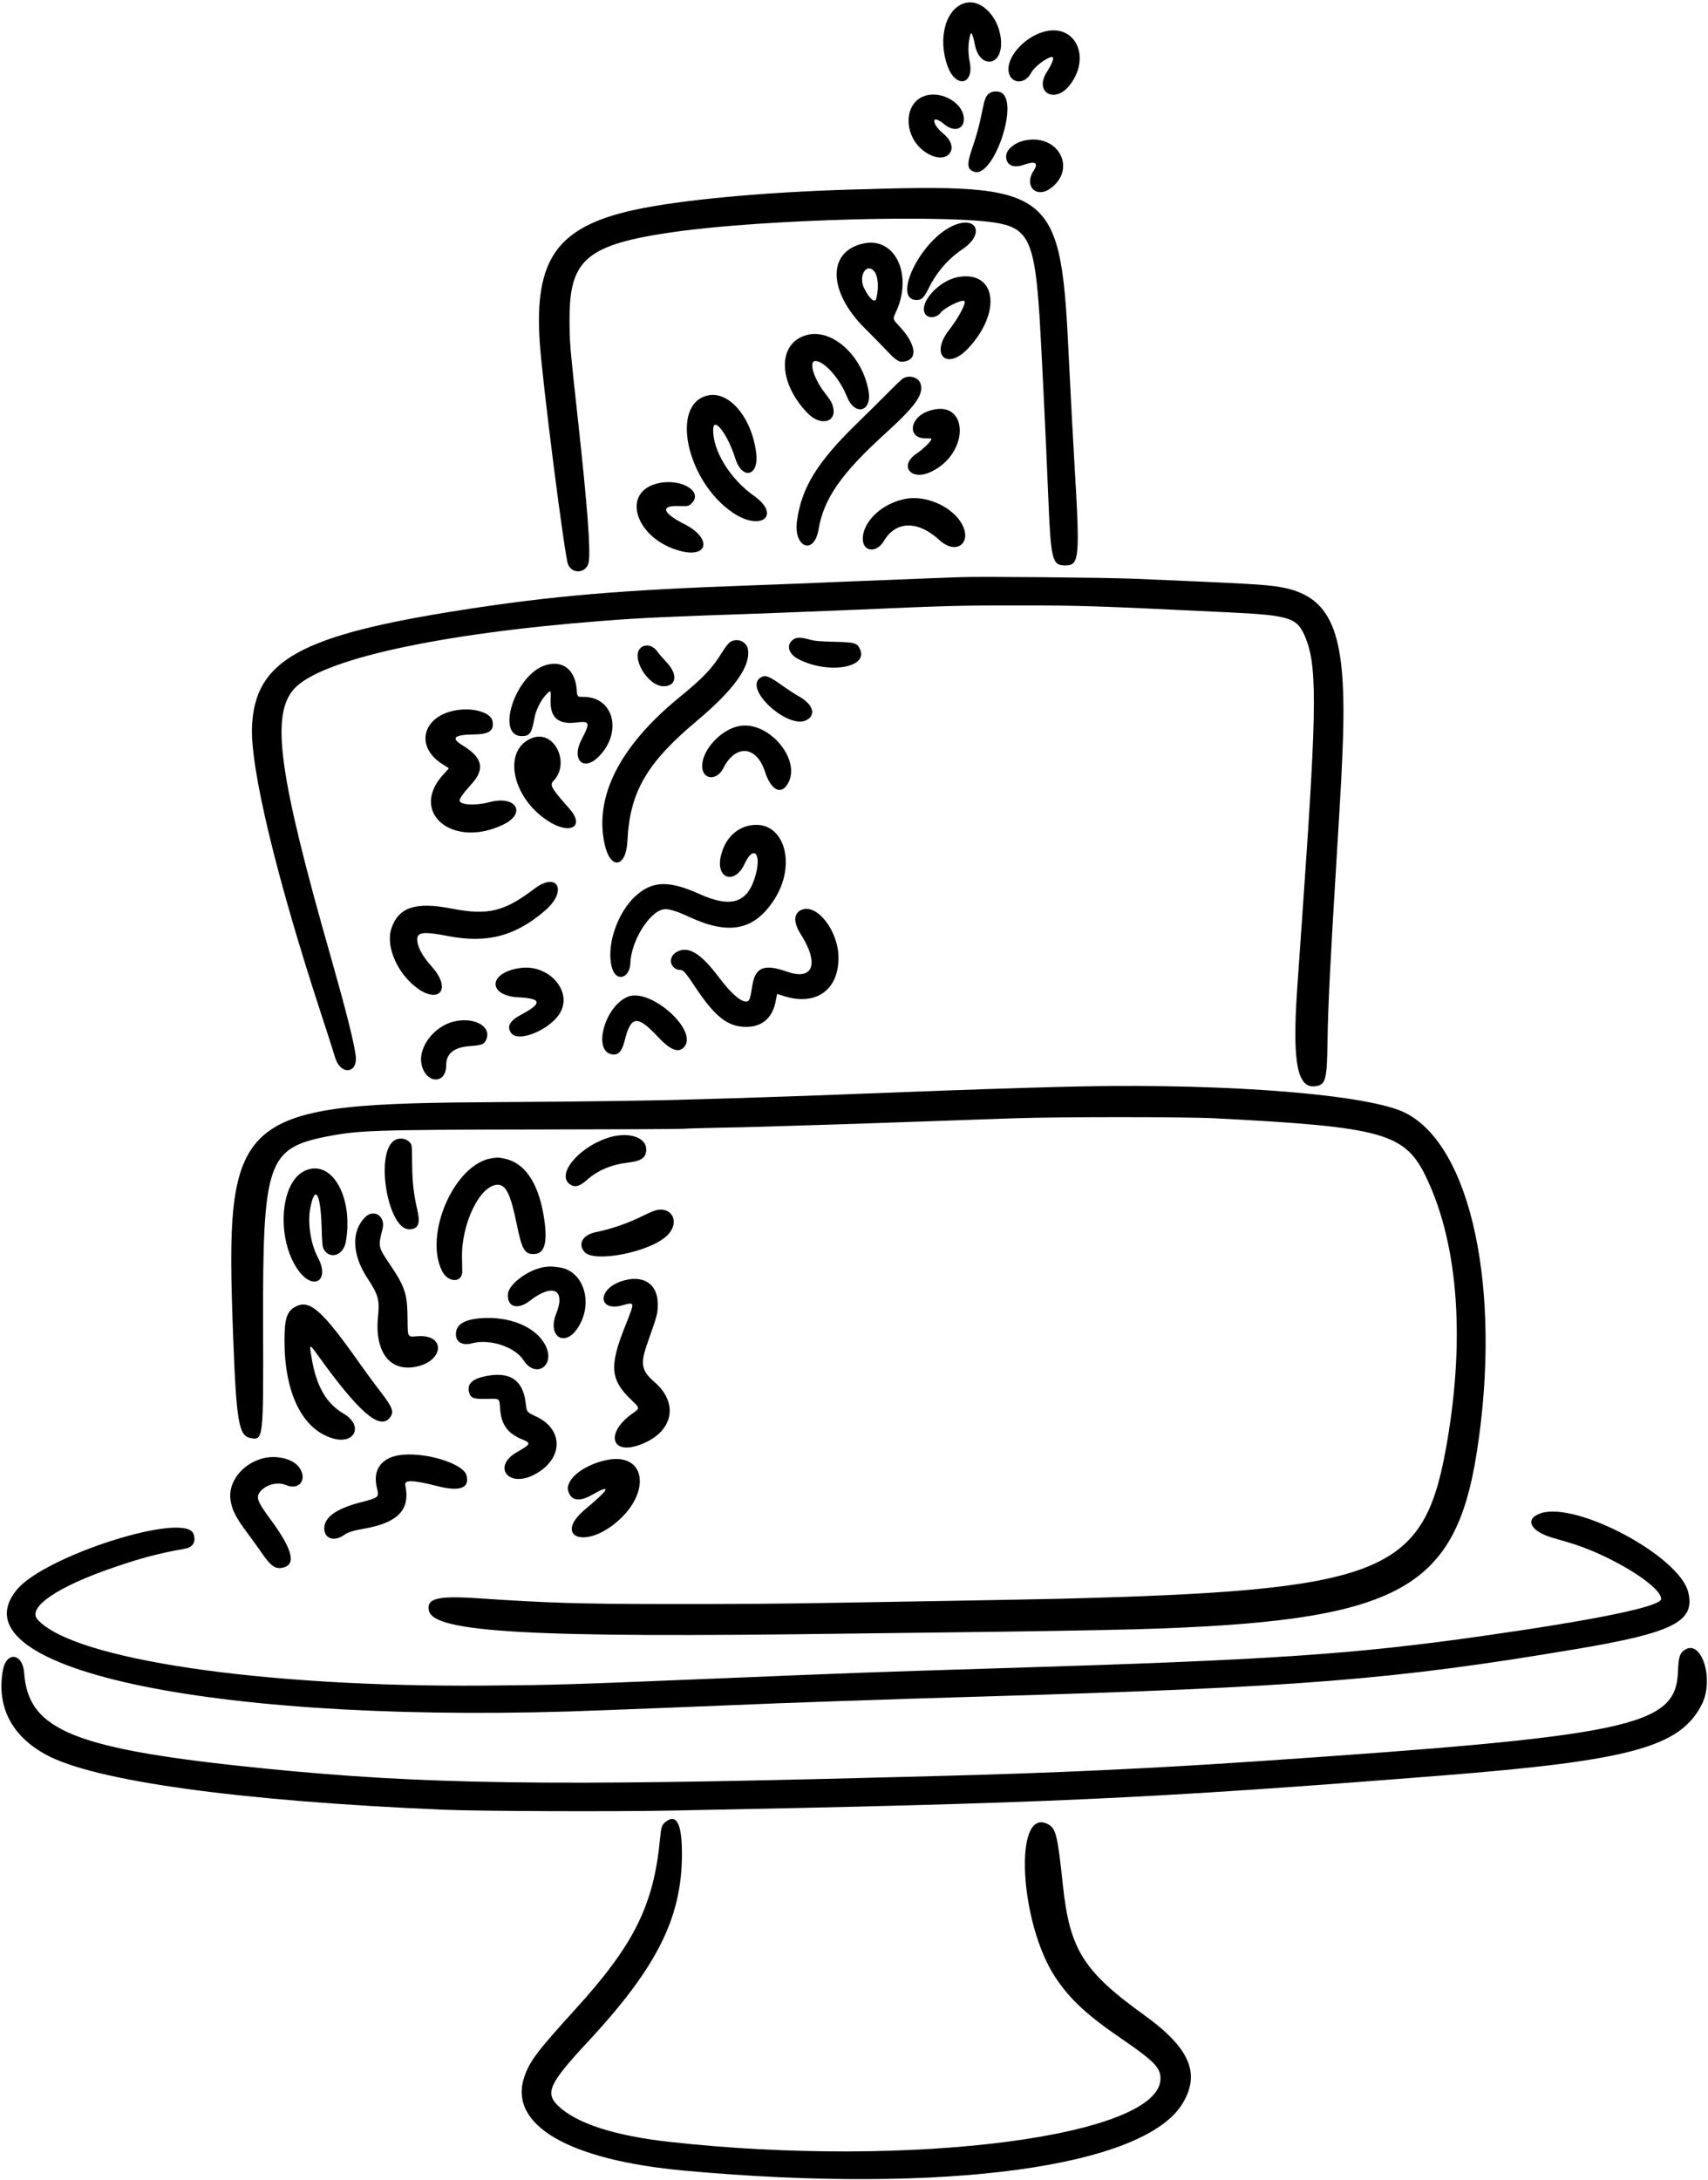 <svg width="413" height="527" viewBox="0 0 413 527" fill="none" xmlns="http://www.w3.org/2000/svg">
<path d="M233.412 0.718C228.669 1.935 226.639 9.349 229.181 16.122C231.147 21.378 235.527 20.524 234.501 15.075C234.095 12.982 234.074 11.23 234.395 9.349C234.758 7.277 235.078 7.64 235.762 10.952C236.894 16.464 242.065 16.122 242.065 10.546C242.065 4.734 237.578 -0.372 233.412 0.718Z" fill="black"/>
<path d="M252.384 7.683C247.534 9.029 243.282 13.944 243.902 17.405C244.436 20.332 247.855 20.46 249.329 17.618C250.077 16.144 253.196 13.794 254.414 13.773C255.012 13.773 254.478 15.29 253.132 17.405C249.97 22.34 255.098 25.225 258.709 20.524C263.943 13.73 259.926 5.547 252.384 7.683Z" fill="black"/>
<path d="M239.223 22.551C238.39 23.192 238.112 23.833 237.578 26.482C236.851 30.157 236.189 32.636 235.035 35.99C233.711 39.815 233.86 41.032 235.676 41.545C240.142 42.827 246.231 25.585 242.364 22.551C241.595 21.953 240.035 21.953 239.223 22.551Z" fill="black"/>
<path d="M224.523 22.956C217.964 24.088 218.134 34.024 224.779 37.378C229.309 39.686 232.129 35.754 228.283 32.485C226.873 31.267 226.125 30.327 225.933 29.515C225.677 28.511 226.766 28.725 228.262 29.985C230.762 32.101 233.283 31.267 233.048 28.404C232.77 25.114 228.369 22.294 224.523 22.956Z" fill="black"/>
<path d="M248.283 33.855C245.569 34.282 243.283 36.077 243.283 37.786C243.283 39.922 244.992 40.734 247.556 39.837C250.377 38.854 251.189 39.367 249.907 41.311C247.556 44.901 250.526 48.02 253.945 45.584C260.312 41.055 256.231 32.615 248.283 33.855Z" fill="black"/>
<path d="M205.423 45.842C184.314 46.462 164.294 48.363 153.397 50.735C134.745 54.816 129.168 62.614 130.514 82.784C131.155 92.398 136.518 134.404 137.351 136.433C138.42 138.955 141.902 138.549 142.351 135.856C142.842 132.908 142.052 122.567 139.723 101.265C137.779 83.467 137.715 82.784 137.715 77.015C137.715 62.614 141.966 59.089 162.99 56.076C184.826 52.957 230.955 51.76 241.873 54.047C248.71 55.478 250.249 59.132 251.36 76.481C251.851 84.429 252.855 105.004 253.496 120.601C254.095 135.344 254.436 136.69 257.556 136.69C261.017 136.69 261.167 135.002 259.821 112.375C259.457 106.372 258.88 95.368 258.517 87.911C256.487 45.094 255.526 44.325 205.423 45.842Z" fill="black"/>
<path d="M229.972 54.792C222.238 58.659 215.742 72.525 221.639 72.525C222.857 72.525 223.413 71.991 224.524 69.748C226.49 65.774 229.224 62.612 232.814 60.176C238.412 56.373 235.976 51.758 229.972 54.792Z" fill="black"/>
<path d="M208.82 58.854C200.038 60.713 200.145 70.37 209.033 79.28C210.935 81.16 213.435 83.724 214.61 84.963C216.917 87.399 217.58 87.741 219.182 87.271C221.96 86.48 221.255 82.891 217.473 78.874C215.849 77.143 215.849 77.143 216.554 75.626C220.849 66.567 216.533 57.209 208.82 58.854ZM211.319 65.499C212.281 66.546 212.559 69.174 211.939 71.994C211.64 73.447 210.315 72.421 208.948 69.665C207.516 66.824 209.418 63.469 211.319 65.499Z" fill="black"/>
<path d="M231.702 66.971C226.873 67.825 221.938 73.487 223.797 76.009C224.545 77.034 226.489 76.82 227.408 75.645C228.348 74.385 232.685 72.248 233.198 72.782C233.668 73.252 231.766 76.863 229.523 79.726C224.801 85.751 228.946 89.725 234.138 84.17C242.3 75.432 240.868 65.347 231.702 66.971Z" fill="black"/>
<path d="M195.081 80.988C187.923 82.911 188.052 92.483 195.337 99.94C198.414 103.081 202.345 102.119 201.448 98.444C201.149 97.269 200.935 96.906 199.354 94.855C196.705 91.394 195.508 87.27 197.154 87.27C199.311 87.27 203.05 91.479 204.802 95.902C206.704 100.688 210.913 99.555 210.016 94.513C208.52 85.967 201.192 79.343 195.081 80.988Z" fill="black"/>
<path d="M218.306 91.517C218.007 91.71 216.468 93.162 214.887 94.765C213.328 96.346 209.738 99.893 206.918 102.649C197.538 111.836 193.799 117.947 192.709 125.959C191.833 132.369 196.854 134.335 197.923 128.01C199.183 120.532 203.414 114.464 214.054 104.807C221.34 98.183 223.327 95.427 222.643 92.885C222.194 91.24 219.866 90.513 218.306 91.517Z" fill="black"/>
<path d="M171.066 95.617C161.964 97.754 166.067 116.491 177.284 123.991C184.099 128.563 188.949 124.525 182.283 119.846C176.472 115.744 172.22 108.736 172.455 103.672C172.604 100.574 176.023 105.146 177.775 110.765C179.42 116.128 183.544 115.167 182.86 109.59C181.813 100.937 176.279 94.378 171.066 95.617Z" fill="black"/>
<path d="M224.395 99.407C219.865 101.03 219.374 105.966 223.775 105.966C225.271 105.966 225.335 105.987 225.143 106.372C224.758 107.077 222.985 108.744 221.682 109.62C217.259 112.547 220.207 116.371 225.1 114.064C234.843 109.47 234.181 95.903 224.395 99.407Z" fill="black"/>
<path d="M159.443 116.754C149.849 118.656 153.567 130.407 164.656 133.227C171.343 134.915 172.07 130.065 165.617 126.775C160.19 124.04 159.549 122.16 164.079 122.331C166.408 122.395 166.536 122.374 167.262 121.647C170.04 118.87 164.934 115.686 159.443 116.754Z" fill="black"/>
<path d="M219.31 120.536C213.563 121.433 208.627 125.942 208.627 130.279C208.627 133.42 211.982 133.761 213.713 130.792C216.597 125.877 221.938 125.771 227.13 130.535C231.553 134.595 235.57 130.749 232.044 125.813C229.481 122.181 223.754 119.81 219.31 120.536Z" fill="black"/>
<path d="M232.13 139.525C231.318 139.568 227.665 139.696 224.011 139.824C220.379 139.952 211.918 140.294 205.209 140.572C198.522 140.871 187.647 141.298 181.066 141.533C150.256 142.623 133.42 144.055 111.84 147.43C72.719 153.541 61.78 159.545 60.947 175.377C60.413 185.44 66.844 212.212 77.847 245.692C79.3 250.158 80.732 254.58 80.988 255.499C82.291 260.05 86.65 259.644 85.988 255.029C85.475 251.44 83.616 244.068 79.941 231.163C67.421 187.299 65.455 172.984 71.032 166.617C77.27 159.481 105.837 153.157 145.812 150.08C155.534 149.332 160.854 149.097 185.232 148.264C190.467 148.071 200.124 147.687 206.705 147.409C228.968 146.426 232.323 146.341 246.232 146.362C262 146.362 263.773 146.426 297.51 148.05C311.248 148.712 313.406 149.332 315.222 153.135C318.555 160.1 318.534 169.395 315.137 217.917C314.432 227.894 313.769 237.573 313.641 239.389C312.445 257.187 313.727 263.469 318.384 262.529C320.542 262.101 320.863 260.862 320.991 252.102C321.141 242.893 321.589 233.77 323.149 208.195C324.346 188.731 324.516 185.163 324.751 178.133C325.521 152.473 321.931 143.991 309.347 141.875C305.843 141.298 301.57 141.063 274.435 139.91C267.256 139.611 236.233 139.333 232.13 139.525Z" fill="black"/>
<path d="M191.812 154.591C189.974 155.958 190.637 158.159 193.286 159.462C200.358 162.966 209.845 161.428 208.007 157.069C207.324 155.424 206.832 155.275 201.79 155.146C198.115 155.061 197.004 154.954 195.701 154.591C193.671 154.035 192.56 154.035 191.812 154.591Z" fill="black"/>
<path d="M176.472 155.256C176.087 155.533 175.254 156.602 174.613 157.67C172.241 161.559 170.126 163.802 164.122 168.695C149.828 180.425 143.632 192.667 146.218 204.141C147.606 210.358 151.388 209.803 151.709 203.329C152.285 191.471 156.302 184.505 168.459 174.293C177.433 166.772 181.471 161.153 180.873 157.072C180.574 155.042 178.202 154.08 176.472 155.256Z" fill="black"/>
<path d="M155.042 156.509C152.328 158.624 156.537 165.889 160.469 165.889C163.567 165.889 163.951 163.068 161.259 160.184C160.276 159.137 159.251 157.962 158.952 157.513C157.969 156.06 156.195 155.59 155.042 156.509Z" fill="black"/>
<path d="M131.625 160.898C124.467 163.42 119.831 177.948 126.177 177.948C128.078 177.948 128.57 177.243 129.232 173.59C129.574 171.71 130.685 169.445 131.903 168.077C133.185 166.689 133.249 166.753 133.142 168.932C132.907 173.397 134.873 175.214 139.338 174.658C142.628 174.252 142.778 174.658 140.663 178.696C138.035 183.674 141.09 186.687 144.85 182.82C150.577 176.923 148.376 168.462 141.111 168.462C139.573 168.462 139.573 168.462 139.445 166.689C139.082 161.774 135.898 159.403 131.625 160.898Z" fill="black"/>
<path d="M183.8 163.869C179.826 166.668 190.68 176.475 195.06 174.061C197.431 172.757 196.555 170.193 193.094 168.292C192.239 167.822 190.423 166.647 189.099 165.685C185.787 163.314 184.975 163.057 183.8 163.869Z" fill="black"/>
<path d="M110.301 171.691C102.139 173.059 100.238 180.494 106.989 184.725C107.78 185.216 108.463 185.643 108.506 185.686C108.549 185.729 108.058 186.327 107.395 187.011C98.678 196.177 109.254 205.321 121.689 199.339C127.436 196.561 124.744 192.181 118.356 193.912C115.044 194.809 111.284 194.617 111.134 193.549C111.07 193.079 112.096 191.647 113.976 189.575C117.33 185.921 116.711 183.144 111.903 180.216C108.912 178.4 109.724 177.61 114.617 177.546C118.313 177.503 119.51 176.627 119.082 174.319C118.698 172.247 114.489 170.986 110.301 171.691Z" fill="black"/>
<path d="M178.652 175.53C174.314 176.385 169.806 181.256 169.785 185.145C169.763 188.499 173.289 188.884 174.913 185.679C177.882 179.825 182.946 180.252 184.976 186.555C186.365 190.828 188.651 192.195 190.296 189.76C194.185 184.076 186.001 174.077 178.652 175.53Z" fill="black"/>
<path d="M128.76 178.375C121.474 181.067 123.568 192.604 132.414 198.394C137.841 201.963 141.58 199.869 137.648 195.446C133.354 190.617 132.863 189.763 133.803 188.801C137.99 184.507 134.059 176.409 128.76 178.375Z" fill="black"/>
<path d="M181.214 199.568C177.668 200.294 175.104 203.114 174.249 207.195C173.138 212.537 177.732 213.84 180.039 208.84C182.112 204.311 184.12 206.106 182.774 211.297C180.958 218.241 176.963 219.652 169.1 216.105C161.707 212.772 157.669 212.921 153.631 216.639C149.08 220.869 146.452 229.053 148.033 234.116C149.08 237.471 152.306 236.466 152.435 232.749C152.605 227.536 156.964 220.463 160.404 219.822C161.536 219.609 163.395 220.143 166.664 221.66C176.236 226.104 182.24 224.929 187.047 217.729C192.987 208.798 189.462 197.88 181.214 199.568Z" fill="black"/>
<path d="M129.21 214.845C121.839 220.422 117.993 221.34 109.169 219.631C100.473 217.943 96.371 219.311 94.64 224.438C93.337 228.306 95.559 234.224 99.746 237.942C105.665 243.219 109.66 239.565 104.404 233.668C102.524 231.553 101.37 229.673 101.028 228.156C100.387 225.314 101.648 224.994 108.421 226.297C117.843 228.092 124.616 226.297 131.817 220.101C137.286 215.401 134.893 210.551 129.21 214.845Z" fill="black"/>
<path d="M193.799 219.95C191.876 220.762 191.812 222.984 193.606 225.804C198.157 232.94 196.662 237.107 190.359 234.906C184.718 232.919 182.603 233.795 181.898 238.367C181.428 241.358 181.236 241.935 180.659 242.085C179.334 242.405 176.834 240.269 173.693 236.081C169.313 230.269 166.258 228.517 163.481 230.205C161.344 231.509 162.113 234.479 164.592 234.479C165.233 234.479 165.916 235.29 168.138 238.645C172.903 245.824 176.001 248.238 180.424 248.238C184.334 248.259 186.876 245.995 187.603 241.828C187.752 241.016 187.88 240.333 187.902 240.29C187.923 240.269 188.372 240.397 188.885 240.568C196.918 243.431 202.751 239.628 202.751 231.551C202.751 225.056 197.581 218.347 193.799 219.95Z" fill="black"/>
<path d="M125.94 233.988C118.034 234.992 117.693 240.739 125.513 241.103C131.004 241.359 131.153 242.555 126.047 245.269C123.226 246.765 122.479 248.153 123.611 249.734C125.427 252.234 133.653 248.623 135.661 244.414C138.183 239.222 132.521 233.133 125.94 233.988Z" fill="black"/>
<path d="M151.794 240.955C146.303 243.199 143.269 253.946 147.884 254.864C149.443 255.185 150.384 254.223 151.025 251.638C152.52 245.527 154.08 245.314 158.951 250.506C162.071 253.839 163.994 254.629 165.382 253.155C169.057 249.245 157.306 238.69 151.794 240.955Z" fill="black"/>
<path d="M110.024 246.874C105.131 247.9 101.114 253.006 101.905 257.173C102.824 262.001 107.887 262.301 107.887 257.515C107.887 254.63 109.832 253.113 113.827 252.857C116.605 252.686 117.224 252.387 117.673 251.041C118.677 248.049 114.725 245.913 110.024 246.874Z" fill="black"/>
<path d="M261.828 262.617C254.862 262.745 240.996 263.172 228.07 263.642C211.148 264.283 198.093 264.775 194.311 264.924C192.794 264.967 189.91 265.074 187.902 265.138C185.915 265.202 183.073 265.288 181.599 265.352C180.124 265.416 177.005 265.501 174.655 265.565C172.305 265.629 168.95 265.736 167.177 265.779C159.271 266.057 140.491 266.313 121.026 266.42C56.416 266.805 54.343 268.621 56.373 323.04C57.142 343.594 57.741 347.098 60.518 347.61C63.702 348.209 63.702 348.251 63.616 320.155C63.51 281.141 64.706 277.594 78.829 274.774C86.606 273.236 90.11 273.107 129.466 273.043C148.567 273.022 164.72 272.937 165.361 272.872C166.002 272.808 169.762 272.68 173.693 272.616C177.625 272.552 182.197 272.445 183.842 272.381C185.487 272.338 191.448 272.146 197.089 271.975C202.73 271.804 208.691 271.612 210.336 271.548C213.605 271.42 232.556 270.757 245.269 270.33C256.037 269.967 286.676 269.967 293.663 270.33C334.792 272.445 339.834 273.877 345.048 284.987C352.761 301.375 354.342 324.77 349.513 350.815C343.979 380.599 333.638 384.531 255.738 386.496C253.217 386.56 242.491 386.753 231.915 386.945C221.339 387.116 208.456 387.351 203.285 387.436C187.517 387.714 178.394 387.778 160.34 387.757C139.764 387.735 132.564 387.5 115.599 386.368C105.771 385.706 103.058 386.389 103.72 389.381C104.874 394.658 128.825 395.961 204.353 394.914C210.229 394.85 220.463 394.722 227.108 394.637C247.683 394.402 266.4 394.081 274.327 393.867C337.826 392.051 351.842 384.787 357.119 350.922C363.187 311.951 355.795 276.996 339.77 269.005C331.032 264.647 298 261.933 261.828 262.617Z" fill="black"/>
<path d="M147.734 274.839C140.662 276.762 134.637 283.385 137.521 286.056C138.718 287.167 140.021 286.932 141.816 285.329C144.444 282.958 147.777 281.526 151.794 281.056C155.148 280.65 156.259 279.86 156.259 277.83C156.259 275.01 152.242 273.621 147.734 274.839Z" fill="black"/>
<path d="M95.152 275.823C90.708 279.327 93.849 297.168 98.912 297.168C101.113 297.168 101.69 295.843 100.921 292.553C100.045 288.707 99.703 285.887 99.66 281.592C99.596 276.336 99.66 276.721 98.87 275.952C97.951 275.054 96.199 274.99 95.152 275.823Z" fill="black"/>
<path d="M118.784 280.015C109.811 281.51 102.418 298.496 106.926 307.32C108.358 310.141 111.819 310.141 111.776 307.32C111.755 306.808 111.734 305.269 111.712 303.923C111.584 295.655 116.135 286.403 120.344 286.403C122.331 286.403 123.442 288.668 124.874 295.59C126.198 302.064 126.797 303.154 129.04 303.154C131.818 303.154 132.544 300.163 131.412 293.582C130.044 285.762 126.818 281.104 122.053 280.1C120.43 279.758 120.43 279.758 118.784 280.015Z" fill="black"/>
<path d="M73.531 283.11C67.634 286.037 66.822 299.647 72.099 307.04C75.753 312.168 79.855 309.582 76.885 304.027C75.112 300.694 74.321 295.588 75.048 291.934C76.18 286.251 77.526 288.494 77.761 296.442C77.868 300.245 77.954 301.378 78.231 301.891C79.663 304.583 83.039 303.536 83.615 300.224C85.56 289.199 80.047 279.862 73.531 283.11Z" fill="black"/>
<path d="M157.99 292.765C157.413 293 156.323 293.47 155.575 293.854C152.071 295.628 147.82 297.102 144.123 297.85C140.876 298.491 139.594 300.756 141.388 302.7C143.803 305.285 156.964 302.7 161.173 298.811C164.72 295.542 162.412 291.141 157.99 292.765Z" fill="black"/>
<path d="M88.273 294.26C84.897 297.636 85.111 303.319 88.85 309.003C91.478 312.998 91.819 314.237 91.413 318.169C90.537 326.651 94.127 331.565 100.366 330.433C107.374 329.172 107.908 322.484 100.943 323.019C98.486 323.211 98.592 323.425 98.55 318.724C98.486 312.656 97.951 311.096 94.106 305.392C91.435 301.439 91.413 301.311 92.503 297.08C93.272 294.025 90.431 292.102 88.273 294.26Z" fill="black"/>
<path d="M131.817 306.266C127.95 306.757 123.035 310.347 122.822 312.782C122.565 315.987 125.151 316.756 128.185 314.406C133.676 310.154 136.838 311.735 134.488 317.568C132.265 323.081 136.581 325.858 139.744 320.944C143.589 315.004 141.154 307.163 135.214 306.373C133.377 306.116 132.971 306.116 131.817 306.266Z" fill="black"/>
<path d="M150.192 309.751C144.381 311.738 144.616 317.122 150.427 315.562C153.589 314.708 153.568 314.515 151.154 320.605C147.265 330.369 147.564 333.595 152.799 338.552C154.764 340.411 154.764 340.411 152.841 341.757C146.453 346.329 147.671 351.756 154.551 349.32C162.691 346.457 164.4 339.364 158.204 334.044C155.106 331.373 154.786 329.685 156.495 324.857C159.016 317.656 159.038 317.635 159.038 315.242C159.08 310.264 155.384 307.977 150.192 309.751Z" fill="black"/>
<path d="M71.202 316.014C69.322 317.125 68.788 318.941 68.788 324.176C68.809 336.696 73.061 345.413 80.282 347.657C85.816 349.387 88.038 344.623 83.039 341.696C78.936 339.303 76.543 335.158 75.411 328.598C74.727 324.646 74.706 324.646 77.035 327.872C86.756 341.375 91.777 345.734 94.213 342.764C95.367 341.354 95.004 340.328 92.034 336.461C90.688 334.73 88.401 331.611 86.949 329.56C77.697 316.441 74.727 313.899 71.202 316.014Z" fill="black"/>
<path d="M116.049 318.682C112.075 319.045 110.237 320.263 110.237 322.549C110.237 324.472 111.84 325.348 114.233 324.707C118.463 323.596 124.531 325.604 126.582 328.809C129.509 333.382 134.381 330.134 131.902 325.241C129.616 320.754 123.142 318.062 116.049 318.682Z" fill="black"/>
<path d="M117.609 332.635C114.169 333.297 112.866 334.558 113.443 336.63C113.849 337.998 114.447 338.211 117.652 338.169C120.964 338.104 120.729 337.912 120.942 340.69C121.241 344.429 122.758 346.523 126.262 347.954C128.484 348.873 128.42 349.065 124.938 351.074C119.062 354.449 122.78 359.641 128.933 356.607C136.133 353.039 136.539 345.689 129.702 342.463C127.309 341.331 127.395 341.416 127.096 339.066C126.433 333.618 123.335 331.524 117.609 332.635Z" fill="black"/>
<path d="M96.392 351.798C92.098 352.524 90.111 355.451 91.115 359.575C91.692 362.01 91.713 361.989 87.077 363.207C81.265 364.724 78.402 366.796 78.402 369.489C78.402 371.924 80.753 372.736 83.082 371.134C84.15 370.386 85.261 370.023 88.167 369.51C96.307 368.057 99.255 364.916 97.995 358.998C97.717 357.673 99.918 357.759 105.964 359.297C111.22 360.622 113.613 359.703 112.801 356.648C111.99 353.678 102.311 350.815 96.392 351.798Z" fill="black"/>
<path d="M63.617 352.524C58.553 353.806 55.028 358.379 55.754 362.716C56.16 365.194 57.121 367.011 60.113 370.985C60.967 372.117 62.399 374.125 63.318 375.45C65.582 378.719 66.651 379.424 68.574 378.911C71.672 378.078 70.646 374.382 65.305 367.16C62.164 362.908 61.801 361.861 63.018 360.473C64.471 358.806 67.185 358.165 69.236 359.02C72.505 360.387 74.471 357.417 72.227 354.576C70.667 352.61 66.843 351.713 63.617 352.524Z" fill="black"/>
<path d="M146.559 352.972C140.983 354.168 136.645 357.694 137.393 360.428C138.055 362.779 140.107 363.121 143.141 361.369C148.033 358.57 147.392 359.958 141.581 364.787C133.932 371.111 140.812 374.594 148.632 368.334C157.691 361.091 156.323 350.878 146.559 352.972Z" fill="black"/>
<path d="M372.61 365.791C368.55 367.137 369.96 370.15 375.387 371.731C376.028 371.923 377.759 372.414 379.212 372.842C389.147 375.726 401.667 383.354 401.667 386.516C401.667 388.332 386.604 391.473 358.722 395.447C327.271 399.934 307.294 401.28 242.064 403.267C211.425 404.207 207.259 404.356 171.557 405.831C137.371 407.241 133.846 407.348 116.86 407.476C63.189 407.86 17.786 401.152 9.091 391.516C6.463 388.588 13.898 383.525 27.807 378.803C34.217 376.602 38.554 375.47 44.622 374.401C46.694 374.06 47.485 372.671 46.759 370.748C44.643 365.342 10.842 376.068 4.07 384.294C-11.955 403.78 53.788 417.24 146.238 413.416C147.776 413.352 154.015 413.116 160.126 412.881C166.237 412.646 173.394 412.347 176.044 412.24C189.611 411.642 214.78 410.788 237.898 410.104C314.452 407.86 337.014 406.066 381.049 398.652C404.723 394.678 410.043 391.964 408.184 384.785C405.919 376.111 381.306 362.971 372.61 365.791Z" fill="black"/>
<path d="M407.138 399.015C406.112 399.827 405.877 400.703 405.727 404.229C405.215 417.347 394.318 419.655 303.705 425.787C277.831 427.539 255.119 428.586 226.681 429.334C222.28 429.44 216.597 429.59 214.075 429.654C132.821 431.812 102.439 431.363 63.98 427.517C18.129 422.902 6.826 418.416 5.843 404.421C5.502 399.592 1.528 399.101 0.694 403.78C-0.844 412.54 2.767 419.612 11.1 424.163C22.787 430.53 57.528 435.359 107.139 437.474C115.664 437.837 147.969 437.965 162.263 437.688C253.282 435.936 277.233 434.846 348.467 429.227C394.361 425.595 406.304 422.326 411.518 411.984C414.637 405.788 411.261 395.768 407.138 399.015Z" fill="black"/>
<path d="M160.832 440.51C160.041 441.151 159.849 441.75 159.593 444.549C158.054 460.637 153.29 470.145 139.017 485.828C129.937 495.805 128.057 498.284 126.775 502.087C122.886 513.689 137.436 522.171 165.575 524.735C228.519 530.461 276.913 523.88 286.036 508.347C290.309 501.104 287.596 494.993 276.635 487.088C261.999 476.576 258.666 471.256 257.021 455.83C255.718 443.523 255.333 441.985 253.368 440.959C244.992 436.643 246.466 465.017 255.312 478.179C258.816 483.392 262.875 487.152 271.123 492.793C278.985 498.177 280.588 499.801 280.609 502.407C280.759 516.445 220.229 524.265 161.836 517.77C148.739 516.317 139.466 513.325 135.065 509.159C131.689 505.976 132.736 503.689 142.179 493.541C159.443 474.974 165.34 462.71 164.87 446.429C164.678 440.425 163.332 438.438 160.832 440.51Z" fill="black"/>
</svg>
